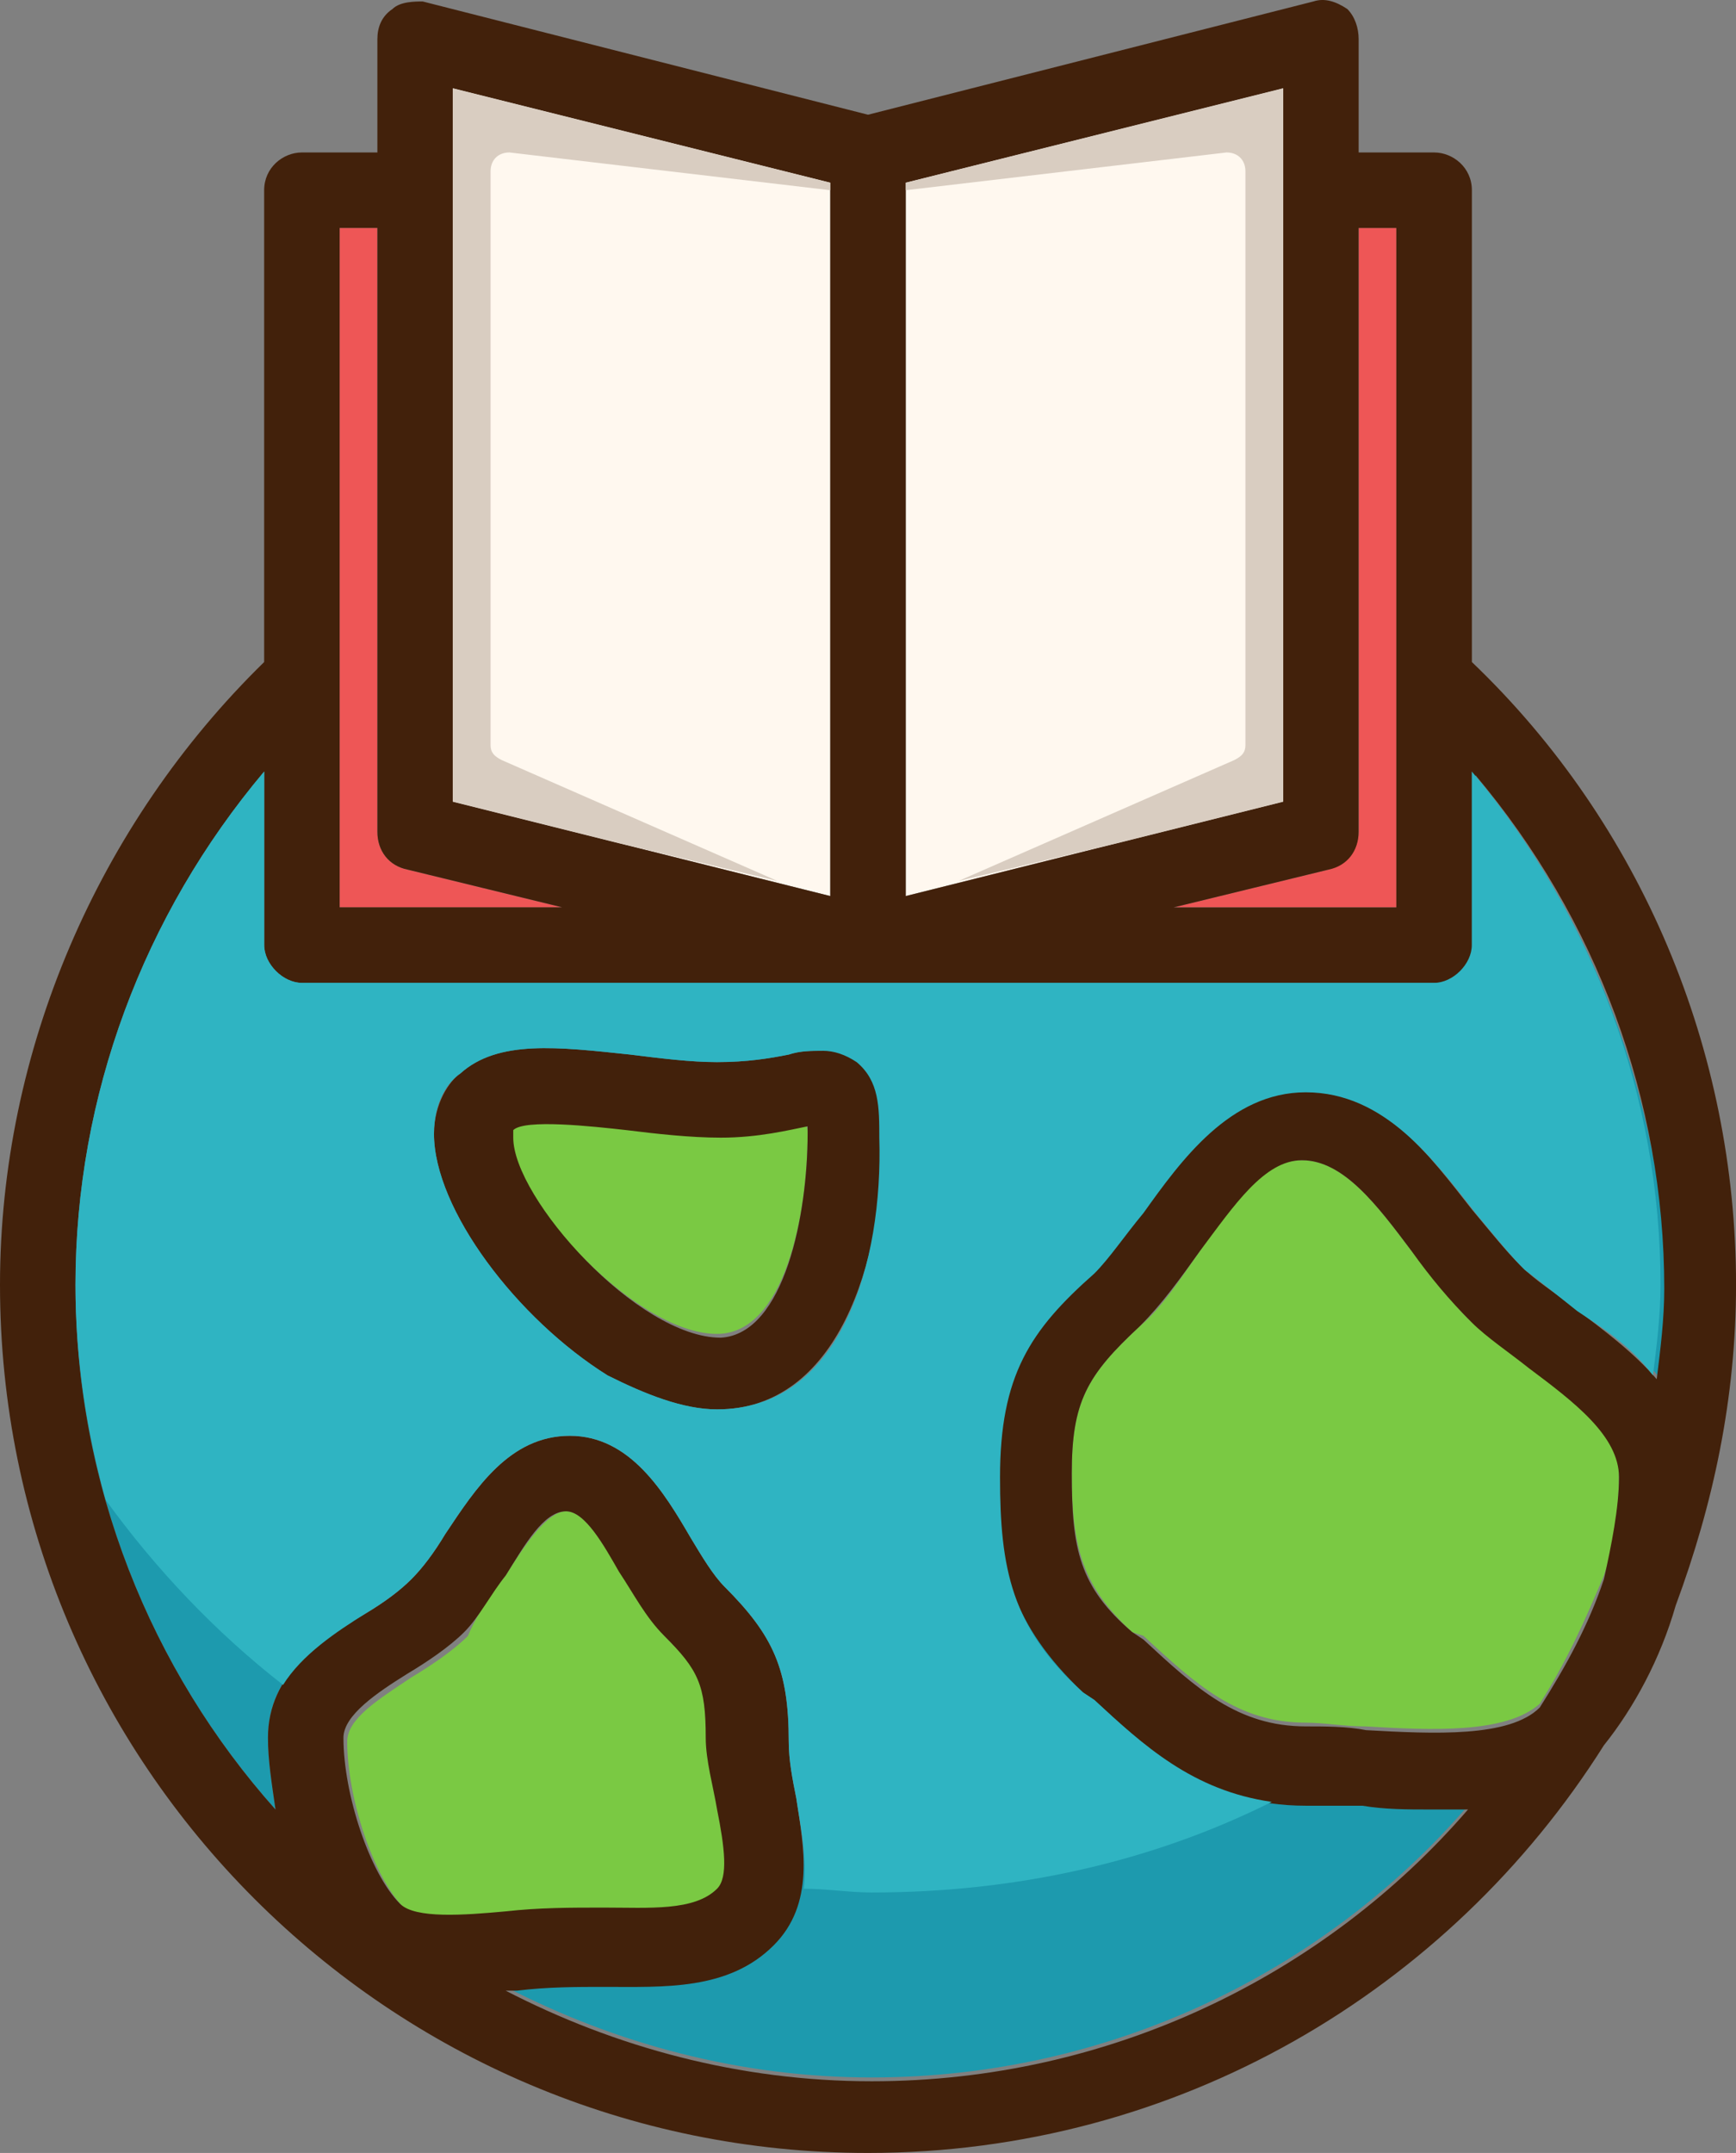 <?xml version="1.0" encoding="iso-8859-1"?>
<!-- Generator: Adobe Illustrator 21.1.0, SVG Export Plug-In . SVG Version: 6.00 Build 0)  -->
<svg version="1.1" id="Layer_1" xmlns="http://www.w3.org/2000/svg" xmlns:xlink="http://www.w3.org/1999/xlink" x="0px" y="0px"
	 viewBox="182.806 394.843 48.388 60" style="enable-background:new 182.806 394.843 48.388 60;" xml:space="preserve">
<rect x="182.806" y="394.843" width="48.388" height="60" fill="#808080" stroke="none"/>
<g>
	<g>
		<polygon style="fill:#FFF8EF;" points="218.571,397.304 218.571,417.185 208.052,419.815 208.052,399.934 		"/>
		<polygon style="fill:#FFF8EF;" points="205.948,399.934 205.948,419.815 195.429,417.185 195.429,397.304 		"/>
	</g>
	<g>
		<path style="fill:#EE5656;" d="M221.727,401.196v18.934h-6.206l4.313-1.052c0.421-0.105,0.842-0.526,0.842-1.052v-16.831H221.727z
			"/>
		<path style="fill:#EE5656;" d="M193.325,401.196v16.831c0,0.526,0.316,0.947,0.842,1.052l4.313,1.052h-6.206v-18.934H193.325z"/>
	</g>
	<path style="fill:#1D9AAE;" d="M223.831,416.343v4.839c0,0.526-0.526,1.052-1.052,1.052H207h-1.262h-14.516
		c-0.526,0-1.052-0.526-1.052-1.052v-4.839c-3.366,3.997-5.26,9.046-5.26,14.306c0,5.575,2.104,10.729,5.575,14.622
		c-0.105-0.736-0.21-1.367-0.21-1.999c0-1.788,1.473-2.735,2.735-3.576c0.526-0.316,0.947-0.631,1.262-0.947
		c0.316-0.316,0.631-0.736,0.947-1.262c0.842-1.262,1.788-2.735,3.471-2.735s2.63,1.578,3.366,2.84
		c0.316,0.526,0.631,1.052,0.947,1.367c1.367,1.367,1.788,2.314,1.788,4.313c0,0.526,0.105,1.052,0.21,1.578
		c0.21,1.367,0.526,2.945-0.631,4.102c-1.262,1.262-3.051,1.157-4.734,1.157c-0.736,0-1.578,0-2.419,0.105c-0.105,0-0.21,0-0.316,0
		c3.051,1.578,6.522,2.525,10.204,2.525c6.627,0,12.623-2.945,16.62-7.574c-0.316,0-0.736,0-1.052,0c-0.631,0-1.262,0-1.893-0.105
		c-0.526,0-1.157,0-1.578,0c-2.735,0-4.313-1.473-5.891-2.945l-0.316-0.21c-1.999-1.788-2.314-3.471-2.314-5.996
		c0-2.84,0.842-4.102,2.63-5.68c0.421-0.421,0.842-1.052,1.367-1.683c1.052-1.473,2.419-3.366,4.523-3.366
		c2.209,0,3.576,1.893,4.734,3.366c0.526,0.631,0.947,1.157,1.367,1.578c0.421,0.316,0.947,0.736,1.473,1.157
		c0.842,0.631,1.683,1.157,2.314,1.999c0.105-0.842,0.21-1.683,0.21-2.525C229.09,425.39,227.197,420.341,223.831,416.343z
		 M202.792,434.12c-0.947,0-1.999-0.421-3.051-0.947c-2.525-1.578-4.839-4.628-4.839-6.732c0-0.947,0.421-1.473,0.736-1.683
		c1.052-0.947,2.735-0.736,4.734-0.526c0.842,0.105,1.683,0.21,2.419,0.21c0.842,0,1.473-0.105,1.999-0.21
		c0.316-0.105,0.631-0.105,0.947-0.105c0.316,0,0.631,0.105,0.947,0.316c0.631,0.526,0.631,1.262,0.631,2.104
		C207.421,430.018,206.264,434.12,202.792,434.12z"/>
	<g>
		<path style="fill:#7AC943;" d="M196.902,438.749c0.526-0.842,1.157-1.788,1.683-1.788s1.052,0.947,1.578,1.788
			c0.421,0.631,0.736,1.262,1.262,1.788c0.947,0.947,1.157,1.367,1.157,2.84c0,0.736,0.105,1.367,0.316,1.999
			c0.21,1.157,0.316,1.893,0,2.209c-0.631,0.631-1.893,0.526-3.156,0.526c-0.947,0-1.893,0-2.735,0.105
			c-1.052,0.105-2.419,0.316-2.945-0.21c-0.842-0.842-1.578-3.051-1.578-4.628c0-0.631,0.842-1.157,1.788-1.788
			c0.526-0.316,1.157-0.736,1.578-1.157C196.06,439.906,196.481,439.275,196.902,438.749z"/>
		<path style="fill:#7AC943;" d="M205.317,426.442c0,2.209-0.631,5.575-2.525,5.575c-2.314,0-5.785-3.892-5.785-5.575
			c0-0.105,0-0.21,0-0.21c0.316-0.316,2.104-0.105,3.156,0c0.842,0.105,1.788,0.21,2.63,0.21c1.052,0,1.893-0.21,2.419-0.316l0,0
			C205.317,426.231,205.317,426.336,205.317,426.442z"/>
		<path style="fill:#7AC943;" d="M227.933,435.909c0,0.842-0.105,1.893-0.421,2.84c-0.526,1.262-1.052,2.419-1.788,3.576l0,0
			c-0.947,0.842-3.051,0.736-4.839,0.631c-0.631,0-1.157-0.105-1.683-0.105c-1.893,0-3.051-1.052-4.523-2.419l-0.316-0.105
			c-1.367-1.262-1.683-2.314-1.683-4.418c0-1.999,0.421-2.735,1.893-4.102c0.631-0.526,1.157-1.367,1.683-2.104
			c0.842-1.262,1.683-2.525,2.84-2.525c1.157,0,2.104,1.262,3.051,2.525c0.526,0.631,1.052,1.367,1.578,1.893
			c0.526,0.421,1.052,0.842,1.578,1.262C226.671,433.805,227.933,434.752,227.933,435.909z"/>
	</g>
	<g>
		<path style="fill:#42210B;" d="M205.317,426.442c0-0.105,0-0.21,0-0.21l0,0c-0.526,0.105-1.367,0.316-2.419,0.316
			c-0.842,0-1.788-0.105-2.63-0.21c-0.947-0.105-2.84-0.316-3.156,0c0,0,0,0,0,0.21c0,1.683,3.471,5.575,5.785,5.575
			C204.686,432.017,205.317,428.651,205.317,426.442z M206.79,424.338c0.631,0.526,0.631,1.262,0.631,2.104
			c0,3.577-1.262,7.679-4.628,7.679c-0.947,0-1.999-0.421-3.051-0.947c-2.525-1.578-4.839-4.628-4.839-6.732
			c0-0.842,0.421-1.473,0.736-1.683c1.052-0.947,2.735-0.736,4.734-0.526c0.842,0.105,1.683,0.21,2.419,0.21
			c0.842,0,1.473-0.105,1.999-0.21c0.316-0.105,0.631-0.105,0.947-0.105C206.158,424.022,206.474,424.127,206.79,424.338z"/>
		<path style="fill:#42210B;" d="M198.48,420.13l-4.313-1.052c-0.526-0.105-0.842-0.526-0.842-1.052v-16.831h-1.052v18.934H198.48z
			 M198.585,436.961c-0.631,0-1.157,0.947-1.683,1.788c-0.421,0.526-0.736,1.157-1.157,1.578s-1.052,0.842-1.578,1.157
			c-0.842,0.526-1.788,1.157-1.788,1.788c0,1.578,0.736,3.787,1.578,4.628c0.421,0.421,1.788,0.316,2.945,0.21
			c0.947-0.105,1.788-0.105,2.735-0.105c1.262,0,2.525,0.105,3.156-0.526c0.316-0.316,0.21-1.157,0-2.209
			c-0.105-0.631-0.316-1.367-0.316-1.999c0-1.473-0.21-1.893-1.157-2.84c-0.526-0.526-0.842-1.157-1.262-1.788
			C199.637,437.907,199.111,436.961,198.585,436.961z M220.675,401.196v16.831c0,0.526-0.316,0.947-0.842,1.052l-4.313,1.052h6.206
			v-18.934H220.675z M222.147,429.702c-0.947-1.262-1.893-2.525-3.051-2.525c-1.052,0-1.893,1.262-2.84,2.525
			c-0.526,0.736-1.052,1.473-1.683,2.104c-1.473,1.367-1.893,2.104-1.893,4.102c0,2.104,0.21,3.156,1.683,4.418l0.316,0.21
			c1.473,1.367,2.63,2.419,4.523,2.419c0.526,0,1.157,0,1.683,0.105c1.893,0.105,3.997,0.21,4.839-0.631l0,0
			c0.736-1.157,1.367-2.314,1.788-3.576c0.21-0.947,0.421-1.999,0.421-2.84c0-1.157-1.262-2.104-2.525-3.051
			c-0.526-0.421-1.157-0.842-1.578-1.262C223.199,431.07,222.673,430.439,222.147,429.702z M205.948,419.815v-19.881l-10.519-2.63
			v19.881L205.948,419.815z M208.052,419.815l10.519-2.63v-19.881l-10.519,2.63V419.815z M227.512,443.482
			c-4.313,6.837-11.887,11.361-20.512,11.361c-13.359,0-24.194-10.835-24.194-24.194c0-6.522,2.735-12.833,7.363-17.356v-13.149
			c0-0.631,0.526-1.052,1.052-1.052h2.104v-3.156c0-0.316,0.105-0.631,0.421-0.842c0.21-0.21,0.631-0.21,0.842-0.21L207,398.04
			l12.413-3.156c0.316-0.105,0.631,0,0.947,0.21c0.21,0.21,0.316,0.526,0.316,0.842v3.156h2.104c0.526,0,1.052,0.421,1.052,1.052
			v13.149c4.734,4.523,7.363,10.835,7.363,17.356c0,3.156-0.631,6.101-1.683,8.941C229.09,441.063,228.354,442.431,227.512,443.482z
			 M210.576,435.909c0-2.84,0.842-3.997,2.63-5.68c0.421-0.421,0.842-1.052,1.367-1.683c1.052-1.473,2.419-3.366,4.523-3.366
			c2.209,0,3.576,1.893,4.734,3.366c0.526,0.631,0.947,1.157,1.367,1.578c0.421,0.421,0.947,0.736,1.473,1.157
			c0.842,0.631,1.683,1.262,2.314,1.999c0.105-0.842,0.21-1.683,0.21-2.525c0-5.26-1.893-10.309-5.26-14.306v4.734
			c0,0.526-0.526,1.052-1.052,1.052H207h-1.262h-14.516c-0.526,0-1.052-0.526-1.052-1.052v-4.839
			c-3.366,3.997-5.26,9.046-5.26,14.306c0,5.575,2.104,10.729,5.575,14.622c-0.105-0.736-0.21-1.367-0.21-1.999
			c0-1.788,1.473-2.735,2.735-3.471c0.526-0.316,0.947-0.631,1.262-0.947c0.316-0.316,0.631-0.736,0.947-1.262
			c0.842-1.262,1.788-2.735,3.471-2.735s2.63,1.578,3.366,2.84c0.316,0.526,0.631,1.052,0.947,1.367
			c1.367,1.367,1.788,2.314,1.788,4.313c0,0.526,0.105,1.052,0.21,1.578c0.21,1.367,0.526,2.945-0.631,4.102
			c-1.262,1.262-3.051,1.157-4.734,1.157c-0.736,0-1.578,0-2.419,0.105c-0.105,0-0.21,0-0.316,0
			c3.051,1.578,6.522,2.525,10.204,2.525c6.627,0,12.623-2.945,16.62-7.574c-0.316,0-0.736,0-1.052,0c-0.631,0-1.262,0-1.893-0.105
			c-0.526,0-1.157,0-1.578,0c-2.735,0-4.313-1.473-5.891-2.945l-0.316-0.21C210.997,440.116,210.576,438.433,210.576,435.909z"/>
	</g>
	<path style="fill:#2FB4C2;" d="M228.88,433.174c0.105-0.842,0.21-1.683,0.21-2.525c0-5.26-1.893-10.309-5.26-14.306v4.839
		c0,0.526-0.526,1.052-1.052,1.052H207h-1.262h-14.516c-0.526,0-1.052-0.526-1.052-1.052v-4.839
		c-3.366,3.997-5.26,9.046-5.26,14.306c0,2.104,0.316,4.102,0.842,5.996c1.367,1.893,3.051,3.682,4.944,5.154
		c0.526-0.842,1.473-1.473,2.314-1.999c0.526-0.316,0.947-0.631,1.262-0.947c0.316-0.316,0.631-0.736,0.947-1.262
		c0.842-1.262,1.788-2.735,3.471-2.735s2.63,1.578,3.366,2.84c0.316,0.526,0.631,1.052,0.947,1.367
		c1.367,1.367,1.788,2.314,1.788,4.313c0,0.526,0.105,1.052,0.21,1.578c0.105,0.736,0.316,1.683,0.21,2.525
		c0.631,0,1.262,0.105,1.893,0.105c3.997,0,7.784-0.842,11.15-2.525c-2.209-0.316-3.576-1.578-4.944-2.84l-0.316-0.21
		c-1.999-1.788-2.314-3.471-2.314-5.996c0-2.84,0.842-4.102,2.63-5.68c0.421-0.421,0.842-1.052,1.367-1.683
		c1.052-1.473,2.419-3.366,4.523-3.366c2.209,0,3.576,1.893,4.734,3.366c0.526,0.631,0.947,1.157,1.367,1.578
		c0.421,0.316,0.947,0.736,1.473,1.157C227.407,431.806,228.249,432.332,228.88,433.174z M202.792,434.12
		c-0.947,0-1.999-0.421-3.051-0.947c-2.525-1.578-4.839-4.628-4.839-6.732c0-0.947,0.421-1.473,0.736-1.683
		c1.052-0.947,2.735-0.736,4.734-0.526c0.842,0.105,1.683,0.21,2.419,0.21c0.842,0,1.473-0.105,1.999-0.21
		c0.316-0.105,0.631-0.105,0.947-0.105c0.316,0,0.631,0.105,0.947,0.316c0.631,0.526,0.631,1.262,0.631,2.104
		C207.421,430.018,206.264,434.12,202.792,434.12z"/>
	<g>
		<path style="fill:#D9CDC1;" d="M195.429,397.304v19.881l4.628,1.157l4.418,1.052l-7.679-3.366c-0.21-0.105-0.316-0.21-0.316-0.421
			v-15.989c0-0.316,0.21-0.526,0.526-0.526l8.941,1.052v-0.21L195.429,397.304z"/>
		<path style="fill:#D9CDC1;" d="M218.571,397.304v19.881l-4.628,1.157l-4.418,1.052l7.679-3.366c0.21-0.105,0.316-0.21,0.316-0.421
			v-15.989c0-0.316-0.21-0.526-0.526-0.526l-8.941,1.052v-0.21L218.571,397.304z"/>
	</g>
</g>
</svg>

